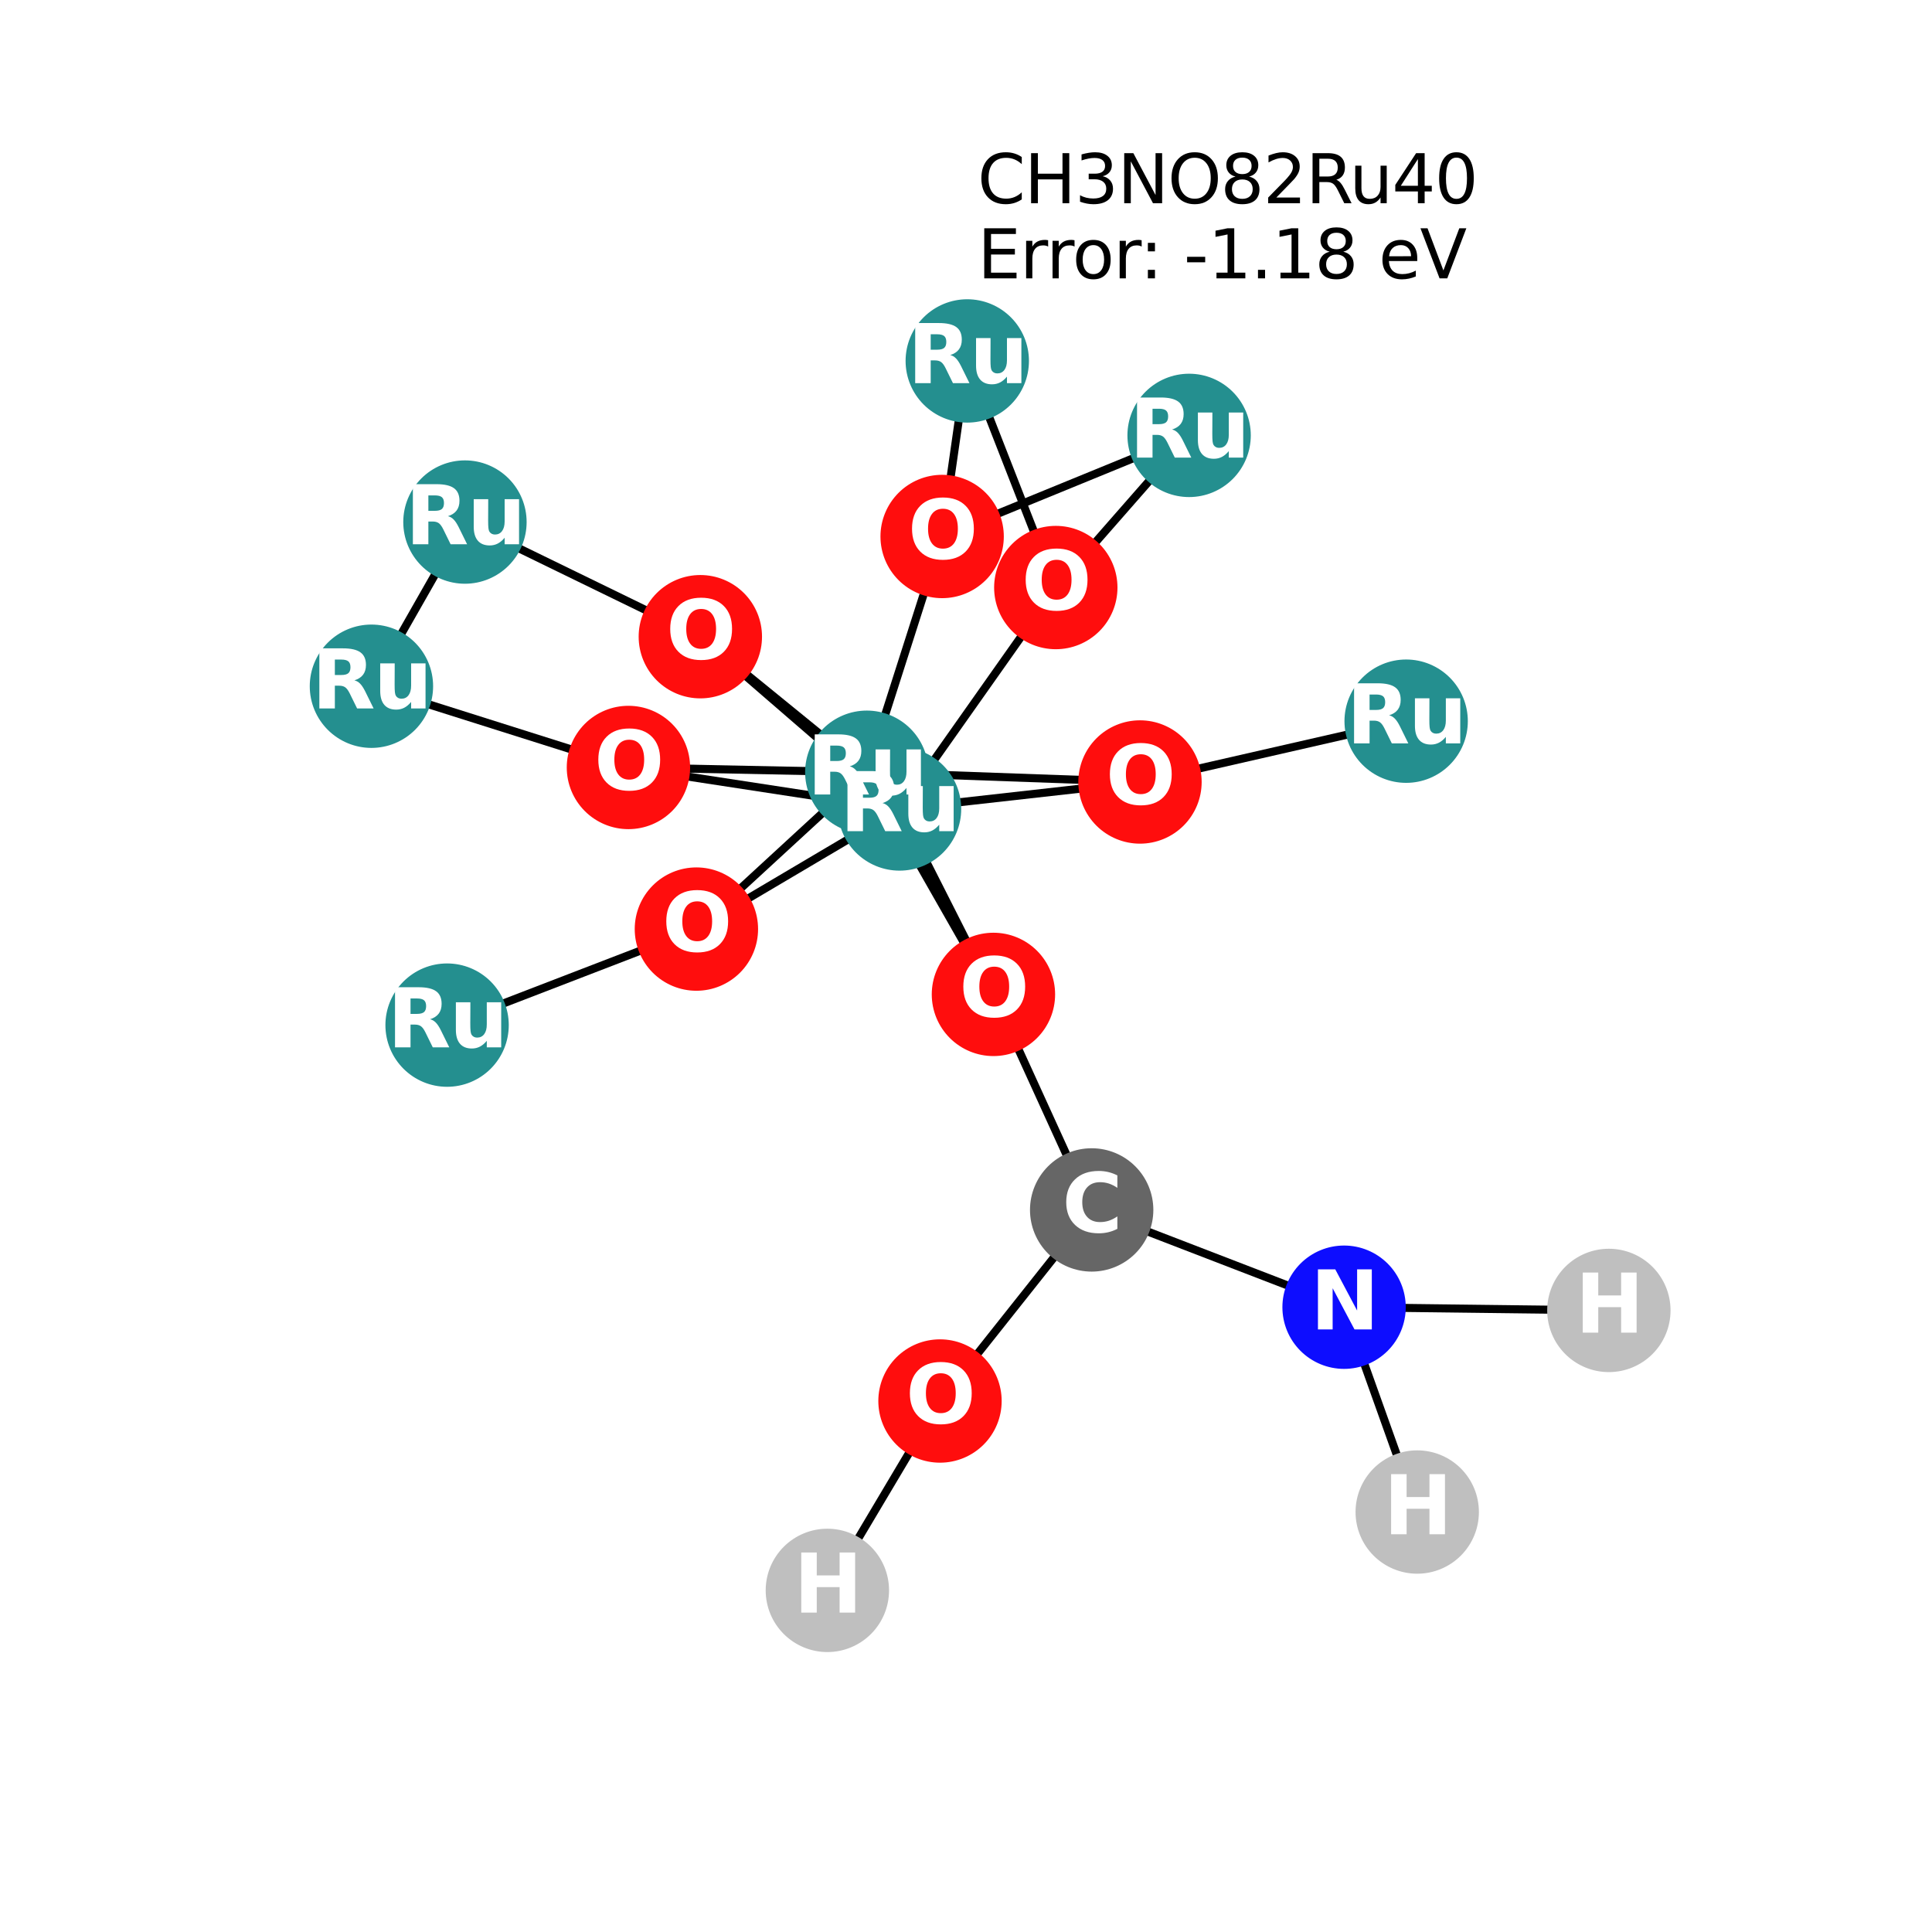 <?xml version="1.0" encoding="utf-8" standalone="no"?>
<!DOCTYPE svg PUBLIC "-//W3C//DTD SVG 1.1//EN"
  "http://www.w3.org/Graphics/SVG/1.1/DTD/svg11.dtd">
<svg xmlns:xlink="http://www.w3.org/1999/xlink" width="288pt" height="288pt" viewBox="0 0 288 288" xmlns="http://www.w3.org/2000/svg" version="1.1">
 <defs>
  <style type="text/css">*{stroke-linejoin: round; stroke-linecap: butt}</style>
 </defs>
 <g id="figure_1">
  <g id="patch_1">
   <path d="M 0 288 
L 288 288 
L 288 0 
L 0 0 
z
" style="fill: #ffffff"/>
  </g>
  <g id="axes_1">
   <g id="LineCollection_1">
    <path d="M 129.213 115.118 
L 140.443 79.973 
" clip-path="url(#p09c5c7e99f)" style="fill: none; stroke: #000000; stroke-width: 1.2"/>
    <path d="M 129.213 115.118 
L 169.937 116.57 
" clip-path="url(#p09c5c7e99f)" style="fill: none; stroke: #000000; stroke-width: 1.2"/>
    <path d="M 129.213 115.118 
L 104.398 94.912 
" clip-path="url(#p09c5c7e99f)" style="fill: none; stroke: #000000; stroke-width: 1.2"/>
    <path d="M 129.213 115.118 
L 103.811 138.497 
" clip-path="url(#p09c5c7e99f)" style="fill: none; stroke: #000000; stroke-width: 1.2"/>
    <path d="M 129.213 115.118 
L 93.68 114.406 
" clip-path="url(#p09c5c7e99f)" style="fill: none; stroke: #000000; stroke-width: 1.2"/>
    <path d="M 129.213 115.118 
L 148.09 148.234 
" clip-path="url(#p09c5c7e99f)" style="fill: none; stroke: #000000; stroke-width: 1.2"/>
    <path d="M 177.258 64.903 
L 140.443 79.973 
" clip-path="url(#p09c5c7e99f)" style="fill: none; stroke: #000000; stroke-width: 1.2"/>
    <path d="M 177.258 64.903 
L 157.386 87.584 
" clip-path="url(#p09c5c7e99f)" style="fill: none; stroke: #000000; stroke-width: 1.2"/>
    <path d="M 69.309 77.823 
L 55.369 102.296 
" clip-path="url(#p09c5c7e99f)" style="fill: none; stroke: #000000; stroke-width: 1.2"/>
    <path d="M 69.309 77.823 
L 104.398 94.912 
" clip-path="url(#p09c5c7e99f)" style="fill: none; stroke: #000000; stroke-width: 1.2"/>
    <path d="M 209.612 107.505 
L 169.937 116.57 
" clip-path="url(#p09c5c7e99f)" style="fill: none; stroke: #000000; stroke-width: 1.2"/>
    <path d="M 134.093 120.592 
L 169.937 116.57 
" clip-path="url(#p09c5c7e99f)" style="fill: none; stroke: #000000; stroke-width: 1.2"/>
    <path d="M 134.093 120.592 
L 104.398 94.912 
" clip-path="url(#p09c5c7e99f)" style="fill: none; stroke: #000000; stroke-width: 1.2"/>
    <path d="M 134.093 120.592 
L 157.386 87.584 
" clip-path="url(#p09c5c7e99f)" style="fill: none; stroke: #000000; stroke-width: 1.2"/>
    <path d="M 134.093 120.592 
L 103.811 138.497 
" clip-path="url(#p09c5c7e99f)" style="fill: none; stroke: #000000; stroke-width: 1.2"/>
    <path d="M 134.093 120.592 
L 93.68 114.406 
" clip-path="url(#p09c5c7e99f)" style="fill: none; stroke: #000000; stroke-width: 1.2"/>
    <path d="M 134.093 120.592 
L 148.09 148.234 
" clip-path="url(#p09c5c7e99f)" style="fill: none; stroke: #000000; stroke-width: 1.2"/>
    <path d="M 157.386 87.584 
L 144.189 53.804 
" clip-path="url(#p09c5c7e99f)" style="fill: none; stroke: #000000; stroke-width: 1.2"/>
    <path d="M 144.189 53.804 
L 140.443 79.973 
" clip-path="url(#p09c5c7e99f)" style="fill: none; stroke: #000000; stroke-width: 1.2"/>
    <path d="M 55.369 102.296 
L 93.68 114.406 
" clip-path="url(#p09c5c7e99f)" style="fill: none; stroke: #000000; stroke-width: 1.2"/>
    <path d="M 103.811 138.497 
L 66.647 152.813 
" clip-path="url(#p09c5c7e99f)" style="fill: none; stroke: #000000; stroke-width: 1.2"/>
    <path d="M 148.09 148.234 
L 162.733 180.362 
" clip-path="url(#p09c5c7e99f)" style="fill: none; stroke: #000000; stroke-width: 1.2"/>
    <path d="M 162.733 180.362 
L 140.124 208.846 
" clip-path="url(#p09c5c7e99f)" style="fill: none; stroke: #000000; stroke-width: 1.2"/>
    <path d="M 162.733 180.362 
L 200.359 194.864 
" clip-path="url(#p09c5c7e99f)" style="fill: none; stroke: #000000; stroke-width: 1.2"/>
    <path d="M 140.124 208.846 
L 123.334 237.076 
" clip-path="url(#p09c5c7e99f)" style="fill: none; stroke: #000000; stroke-width: 1.2"/>
    <path d="M 200.359 194.864 
L 211.263 225.396 
" clip-path="url(#p09c5c7e99f)" style="fill: none; stroke: #000000; stroke-width: 1.2"/>
    <path d="M 200.359 194.864 
L 239.831 195.343 
" clip-path="url(#p09c5c7e99f)" style="fill: none; stroke: #000000; stroke-width: 1.2"/>
   </g>
   <g id="PathCollection_1">
    <defs>
     <path id="C0_0_8d80b7905f" d="M 0 8.944 
C 2.372 8.944 4.647 8.002 6.325 6.325 
C 8.002 4.647 8.944 2.372 8.944 -0 
C 8.944 -2.372 8.002 -4.647 6.325 -6.325 
C 4.647 -8.002 2.372 -8.944 0 -8.944 
C -2.372 -8.944 -4.647 -8.002 -6.325 -6.325 
C -8.002 -4.647 -8.944 -2.372 -8.944 0 
C -8.944 2.372 -8.002 4.647 -6.325 6.325 
C -4.647 8.002 -2.372 8.944 0 8.944 
z
"/>
    </defs>
    <g clip-path="url(#p09c5c7e99f)">
     <use xlink:href="#C0_0_8d80b7905f" x="129.213" y="115.118" style="fill: #248f8f; stroke: #248f8f; stroke-width: 0.5"/>
    </g>
    <g clip-path="url(#p09c5c7e99f)">
     <use xlink:href="#C0_0_8d80b7905f" x="177.258" y="64.903" style="fill: #248f8f; stroke: #248f8f; stroke-width: 0.5"/>
    </g>
    <g clip-path="url(#p09c5c7e99f)">
     <use xlink:href="#C0_0_8d80b7905f" x="69.309" y="77.823" style="fill: #248f8f; stroke: #248f8f; stroke-width: 0.5"/>
    </g>
    <g clip-path="url(#p09c5c7e99f)">
     <use xlink:href="#C0_0_8d80b7905f" x="209.612" y="107.505" style="fill: #248f8f; stroke: #248f8f; stroke-width: 0.5"/>
    </g>
    <g clip-path="url(#p09c5c7e99f)">
     <use xlink:href="#C0_0_8d80b7905f" x="134.093" y="120.592" style="fill: #248f8f; stroke: #248f8f; stroke-width: 0.5"/>
    </g>
    <g clip-path="url(#p09c5c7e99f)">
     <use xlink:href="#C0_0_8d80b7905f" x="157.386" y="87.584" style="fill: #ff0d0d; stroke: #ff0d0d; stroke-width: 0.5"/>
    </g>
    <g clip-path="url(#p09c5c7e99f)">
     <use xlink:href="#C0_0_8d80b7905f" x="144.189" y="53.804" style="fill: #248f8f; stroke: #248f8f; stroke-width: 0.5"/>
    </g>
    <g clip-path="url(#p09c5c7e99f)">
     <use xlink:href="#C0_0_8d80b7905f" x="55.369" y="102.296" style="fill: #248f8f; stroke: #248f8f; stroke-width: 0.5"/>
    </g>
    <g clip-path="url(#p09c5c7e99f)">
     <use xlink:href="#C0_0_8d80b7905f" x="103.811" y="138.497" style="fill: #ff0d0d; stroke: #ff0d0d; stroke-width: 0.5"/>
    </g>
    <g clip-path="url(#p09c5c7e99f)">
     <use xlink:href="#C0_0_8d80b7905f" x="93.68" y="114.406" style="fill: #ff0d0d; stroke: #ff0d0d; stroke-width: 0.5"/>
    </g>
    <g clip-path="url(#p09c5c7e99f)">
     <use xlink:href="#C0_0_8d80b7905f" x="66.647" y="152.813" style="fill: #248f8f; stroke: #248f8f; stroke-width: 0.5"/>
    </g>
    <g clip-path="url(#p09c5c7e99f)">
     <use xlink:href="#C0_0_8d80b7905f" x="104.398" y="94.912" style="fill: #ff0d0d; stroke: #ff0d0d; stroke-width: 0.5"/>
    </g>
    <g clip-path="url(#p09c5c7e99f)">
     <use xlink:href="#C0_0_8d80b7905f" x="140.443" y="79.973" style="fill: #ff0d0d; stroke: #ff0d0d; stroke-width: 0.5"/>
    </g>
    <g clip-path="url(#p09c5c7e99f)">
     <use xlink:href="#C0_0_8d80b7905f" x="169.937" y="116.57" style="fill: #ff0d0d; stroke: #ff0d0d; stroke-width: 0.5"/>
    </g>
    <g clip-path="url(#p09c5c7e99f)">
     <use xlink:href="#C0_0_8d80b7905f" x="148.09" y="148.234" style="fill: #ff0d0d; stroke: #ff0d0d; stroke-width: 0.5"/>
    </g>
    <g clip-path="url(#p09c5c7e99f)">
     <use xlink:href="#C0_0_8d80b7905f" x="162.733" y="180.362" style="fill: #666666; stroke: #666666; stroke-width: 0.5"/>
    </g>
    <g clip-path="url(#p09c5c7e99f)">
     <use xlink:href="#C0_0_8d80b7905f" x="140.124" y="208.846" style="fill: #ff0d0d; stroke: #ff0d0d; stroke-width: 0.5"/>
    </g>
    <g clip-path="url(#p09c5c7e99f)">
     <use xlink:href="#C0_0_8d80b7905f" x="123.334" y="237.076" style="fill: #bfbfbf; stroke: #bfbfbf; stroke-width: 0.5"/>
    </g>
    <g clip-path="url(#p09c5c7e99f)">
     <use xlink:href="#C0_0_8d80b7905f" x="200.359" y="194.864" style="fill: #0d0dff; stroke: #0d0dff; stroke-width: 0.5"/>
    </g>
    <g clip-path="url(#p09c5c7e99f)">
     <use xlink:href="#C0_0_8d80b7905f" x="211.263" y="225.396" style="fill: #bfbfbf; stroke: #bfbfbf; stroke-width: 0.5"/>
    </g>
    <g clip-path="url(#p09c5c7e99f)">
     <use xlink:href="#C0_0_8d80b7905f" x="239.831" y="195.343" style="fill: #bfbfbf; stroke: #bfbfbf; stroke-width: 0.5"/>
    </g>
   </g>
   <g id="text_1">
    <g clip-path="url(#p09c5c7e99f)">
     <!-- Ru -->
     <g style="fill: #ffffff" transform="translate(120.322 118.43) scale(0.12 -0.12)">
      <defs>
       <path id="DejaVuSans-Bold-52" d="M 2297 2597 
Q 2675 2597 2839 2737 
Q 3003 2878 3003 3200 
Q 3003 3519 2839 3656 
Q 2675 3794 2297 3794 
L 1791 3794 
L 1791 2597 
L 2297 2597 
z
M 1791 1766 
L 1791 0 
L 588 0 
L 588 4666 
L 2425 4666 
Q 3347 4666 3776 4356 
Q 4206 4047 4206 3378 
Q 4206 2916 3982 2619 
Q 3759 2322 3309 2181 
Q 3556 2125 3751 1926 
Q 3947 1728 4147 1325 
L 4800 0 
L 3519 0 
L 2950 1159 
Q 2778 1509 2601 1637 
Q 2425 1766 2131 1766 
L 1791 1766 
z
" transform="scale(0.016)"/>
       <path id="DejaVuSans-Bold-75" d="M 500 1363 
L 500 3500 
L 1625 3500 
L 1625 3150 
Q 1625 2866 1622 2436 
Q 1619 2006 1619 1863 
Q 1619 1441 1641 1255 
Q 1663 1069 1716 984 
Q 1784 875 1895 815 
Q 2006 756 2150 756 
Q 2500 756 2700 1025 
Q 2900 1294 2900 1772 
L 2900 3500 
L 4019 3500 
L 4019 0 
L 2900 0 
L 2900 506 
Q 2647 200 2364 54 
Q 2081 -91 1741 -91 
Q 1134 -91 817 281 
Q 500 653 500 1363 
z
" transform="scale(0.016)"/>
      </defs>
      <use xlink:href="#DejaVuSans-Bold-52"/>
      <use xlink:href="#DejaVuSans-Bold-75" transform="translate(77.002 0)"/>
     </g>
    </g>
   </g>
   <g id="text_2">
    <g clip-path="url(#p09c5c7e99f)">
     <!-- Ru -->
     <g style="fill: #ffffff" transform="translate(168.367 68.214) scale(0.12 -0.12)">
      <use xlink:href="#DejaVuSans-Bold-52"/>
      <use xlink:href="#DejaVuSans-Bold-75" transform="translate(77.002 0)"/>
     </g>
    </g>
   </g>
   <g id="text_3">
    <g clip-path="url(#p09c5c7e99f)">
     <!-- Ru -->
     <g style="fill: #ffffff" transform="translate(60.417 81.134) scale(0.12 -0.12)">
      <use xlink:href="#DejaVuSans-Bold-52"/>
      <use xlink:href="#DejaVuSans-Bold-75" transform="translate(77.002 0)"/>
     </g>
    </g>
   </g>
   <g id="text_4">
    <g clip-path="url(#p09c5c7e99f)">
     <!-- Ru -->
     <g style="fill: #ffffff" transform="translate(200.721 110.816) scale(0.12 -0.12)">
      <use xlink:href="#DejaVuSans-Bold-52"/>
      <use xlink:href="#DejaVuSans-Bold-75" transform="translate(77.002 0)"/>
     </g>
    </g>
   </g>
   <g id="text_5">
    <g clip-path="url(#p09c5c7e99f)">
     <!-- Ru -->
     <g style="fill: #ffffff" transform="translate(125.202 123.903) scale(0.12 -0.12)">
      <use xlink:href="#DejaVuSans-Bold-52"/>
      <use xlink:href="#DejaVuSans-Bold-75" transform="translate(77.002 0)"/>
     </g>
    </g>
   </g>
   <g id="text_6">
    <g clip-path="url(#p09c5c7e99f)">
     <!-- O -->
     <g style="fill: #ffffff" transform="translate(152.285 90.895) scale(0.12 -0.12)">
      <defs>
       <path id="DejaVuSans-Bold-4f" d="M 2719 3878 
Q 2169 3878 1866 3472 
Q 1563 3066 1563 2328 
Q 1563 1594 1866 1187 
Q 2169 781 2719 781 
Q 3272 781 3575 1187 
Q 3878 1594 3878 2328 
Q 3878 3066 3575 3472 
Q 3272 3878 2719 3878 
z
M 2719 4750 
Q 3844 4750 4481 4106 
Q 5119 3463 5119 2328 
Q 5119 1197 4481 553 
Q 3844 -91 2719 -91 
Q 1597 -91 958 553 
Q 319 1197 319 2328 
Q 319 3463 958 4106 
Q 1597 4750 2719 4750 
z
" transform="scale(0.016)"/>
      </defs>
      <use xlink:href="#DejaVuSans-Bold-4f"/>
     </g>
    </g>
   </g>
   <g id="text_7">
    <g clip-path="url(#p09c5c7e99f)">
     <!-- Ru -->
     <g style="fill: #ffffff" transform="translate(135.298 57.115) scale(0.12 -0.12)">
      <use xlink:href="#DejaVuSans-Bold-52"/>
      <use xlink:href="#DejaVuSans-Bold-75" transform="translate(77.002 0)"/>
     </g>
    </g>
   </g>
   <g id="text_8">
    <g clip-path="url(#p09c5c7e99f)">
     <!-- Ru -->
     <g style="fill: #ffffff" transform="translate(46.477 105.607) scale(0.12 -0.12)">
      <use xlink:href="#DejaVuSans-Bold-52"/>
      <use xlink:href="#DejaVuSans-Bold-75" transform="translate(77.002 0)"/>
     </g>
    </g>
   </g>
   <g id="text_9">
    <g clip-path="url(#p09c5c7e99f)">
     <!-- O -->
     <g style="fill: #ffffff" transform="translate(98.71 141.808) scale(0.12 -0.12)">
      <use xlink:href="#DejaVuSans-Bold-4f"/>
     </g>
    </g>
   </g>
   <g id="text_10">
    <g clip-path="url(#p09c5c7e99f)">
     <!-- O -->
     <g style="fill: #ffffff" transform="translate(88.579 117.717) scale(0.12 -0.12)">
      <use xlink:href="#DejaVuSans-Bold-4f"/>
     </g>
    </g>
   </g>
   <g id="text_11">
    <g clip-path="url(#p09c5c7e99f)">
     <!-- Ru -->
     <g style="fill: #ffffff" transform="translate(57.756 156.125) scale(0.12 -0.12)">
      <use xlink:href="#DejaVuSans-Bold-52"/>
      <use xlink:href="#DejaVuSans-Bold-75" transform="translate(77.002 0)"/>
     </g>
    </g>
   </g>
   <g id="text_12">
    <g clip-path="url(#p09c5c7e99f)">
     <!-- O -->
     <g style="fill: #ffffff" transform="translate(99.297 98.223) scale(0.12 -0.12)">
      <use xlink:href="#DejaVuSans-Bold-4f"/>
     </g>
    </g>
   </g>
   <g id="text_13">
    <g clip-path="url(#p09c5c7e99f)">
     <!-- O -->
     <g style="fill: #ffffff" transform="translate(135.342 83.285) scale(0.12 -0.12)">
      <use xlink:href="#DejaVuSans-Bold-4f"/>
     </g>
    </g>
   </g>
   <g id="text_14">
    <g clip-path="url(#p09c5c7e99f)">
     <!-- O -->
     <g style="fill: #ffffff" transform="translate(164.836 119.882) scale(0.12 -0.12)">
      <use xlink:href="#DejaVuSans-Bold-4f"/>
     </g>
    </g>
   </g>
   <g id="text_15">
    <g clip-path="url(#p09c5c7e99f)">
     <!-- O -->
     <g style="fill: #ffffff" transform="translate(142.989 151.545) scale(0.12 -0.12)">
      <use xlink:href="#DejaVuSans-Bold-4f"/>
     </g>
    </g>
   </g>
   <g id="text_16">
    <g clip-path="url(#p09c5c7e99f)">
     <!-- C -->
     <g style="fill: #ffffff" transform="translate(158.33 183.673) scale(0.12 -0.12)">
      <defs>
       <path id="DejaVuSans-Bold-43" d="M 4288 256 
Q 3956 84 3597 -3 
Q 3238 -91 2847 -91 
Q 1681 -91 1000 561 
Q 319 1213 319 2328 
Q 319 3447 1000 4098 
Q 1681 4750 2847 4750 
Q 3238 4750 3597 4662 
Q 3956 4575 4288 4403 
L 4288 3438 
Q 3953 3666 3628 3772 
Q 3303 3878 2944 3878 
Q 2300 3878 1931 3465 
Q 1563 3053 1563 2328 
Q 1563 1606 1931 1193 
Q 2300 781 2944 781 
Q 3303 781 3628 887 
Q 3953 994 4288 1222 
L 4288 256 
z
" transform="scale(0.016)"/>
      </defs>
      <use xlink:href="#DejaVuSans-Bold-43"/>
     </g>
    </g>
   </g>
   <g id="text_17">
    <g clip-path="url(#p09c5c7e99f)">
     <!-- O -->
     <g style="fill: #ffffff" transform="translate(135.023 212.157) scale(0.12 -0.12)">
      <use xlink:href="#DejaVuSans-Bold-4f"/>
     </g>
    </g>
   </g>
   <g id="text_18">
    <g clip-path="url(#p09c5c7e99f)">
     <!-- H -->
     <g style="fill: #ffffff" transform="translate(118.313 240.388) scale(0.12 -0.12)">
      <defs>
       <path id="DejaVuSans-Bold-48" d="M 588 4666 
L 1791 4666 
L 1791 2888 
L 3566 2888 
L 3566 4666 
L 4769 4666 
L 4769 0 
L 3566 0 
L 3566 1978 
L 1791 1978 
L 1791 0 
L 588 0 
L 588 4666 
z
" transform="scale(0.016)"/>
      </defs>
      <use xlink:href="#DejaVuSans-Bold-48"/>
     </g>
    </g>
   </g>
   <g id="text_19">
    <g clip-path="url(#p09c5c7e99f)">
     <!-- N -->
     <g style="fill: #ffffff" transform="translate(195.337 198.176) scale(0.12 -0.12)">
      <defs>
       <path id="DejaVuSans-Bold-4e" d="M 588 4666 
L 1931 4666 
L 3628 1466 
L 3628 4666 
L 4769 4666 
L 4769 0 
L 3425 0 
L 1728 3200 
L 1728 0 
L 588 0 
L 588 4666 
z
" transform="scale(0.016)"/>
      </defs>
      <use xlink:href="#DejaVuSans-Bold-4e"/>
     </g>
    </g>
   </g>
   <g id="text_20">
    <g clip-path="url(#p09c5c7e99f)">
     <!-- H -->
     <g style="fill: #ffffff" transform="translate(206.242 228.707) scale(0.12 -0.12)">
      <use xlink:href="#DejaVuSans-Bold-48"/>
     </g>
    </g>
   </g>
   <g id="text_21">
    <g clip-path="url(#p09c5c7e99f)">
     <!-- H -->
     <g style="fill: #ffffff" transform="translate(234.81 198.655) scale(0.12 -0.12)">
      <use xlink:href="#DejaVuSans-Bold-48"/>
     </g>
    </g>
   </g>
   <g id="text_22">
    <!-- CH3NO82Ru40 -->
    <g transform="translate(145.717 30.297) scale(0.1 -0.1)">
     <defs>
      <path id="DejaVuSans-43" d="M 4122 4306 
L 4122 3641 
Q 3803 3938 3442 4084 
Q 3081 4231 2675 4231 
Q 1875 4231 1450 3742 
Q 1025 3253 1025 2328 
Q 1025 1406 1450 917 
Q 1875 428 2675 428 
Q 3081 428 3442 575 
Q 3803 722 4122 1019 
L 4122 359 
Q 3791 134 3420 21 
Q 3050 -91 2638 -91 
Q 1578 -91 968 557 
Q 359 1206 359 2328 
Q 359 3453 968 4101 
Q 1578 4750 2638 4750 
Q 3056 4750 3426 4639 
Q 3797 4528 4122 4306 
z
" transform="scale(0.016)"/>
      <path id="DejaVuSans-48" d="M 628 4666 
L 1259 4666 
L 1259 2753 
L 3553 2753 
L 3553 4666 
L 4184 4666 
L 4184 0 
L 3553 0 
L 3553 2222 
L 1259 2222 
L 1259 0 
L 628 0 
L 628 4666 
z
" transform="scale(0.016)"/>
      <path id="DejaVuSans-33" d="M 2597 2516 
Q 3050 2419 3304 2112 
Q 3559 1806 3559 1356 
Q 3559 666 3084 287 
Q 2609 -91 1734 -91 
Q 1441 -91 1130 -33 
Q 819 25 488 141 
L 488 750 
Q 750 597 1062 519 
Q 1375 441 1716 441 
Q 2309 441 2620 675 
Q 2931 909 2931 1356 
Q 2931 1769 2642 2001 
Q 2353 2234 1838 2234 
L 1294 2234 
L 1294 2753 
L 1863 2753 
Q 2328 2753 2575 2939 
Q 2822 3125 2822 3475 
Q 2822 3834 2567 4026 
Q 2313 4219 1838 4219 
Q 1578 4219 1281 4162 
Q 984 4106 628 3988 
L 628 4550 
Q 988 4650 1302 4700 
Q 1616 4750 1894 4750 
Q 2613 4750 3031 4423 
Q 3450 4097 3450 3541 
Q 3450 3153 3228 2886 
Q 3006 2619 2597 2516 
z
" transform="scale(0.016)"/>
      <path id="DejaVuSans-4e" d="M 628 4666 
L 1478 4666 
L 3547 763 
L 3547 4666 
L 4159 4666 
L 4159 0 
L 3309 0 
L 1241 3903 
L 1241 0 
L 628 0 
L 628 4666 
z
" transform="scale(0.016)"/>
      <path id="DejaVuSans-4f" d="M 2522 4238 
Q 1834 4238 1429 3725 
Q 1025 3213 1025 2328 
Q 1025 1447 1429 934 
Q 1834 422 2522 422 
Q 3209 422 3611 934 
Q 4013 1447 4013 2328 
Q 4013 3213 3611 3725 
Q 3209 4238 2522 4238 
z
M 2522 4750 
Q 3503 4750 4090 4092 
Q 4678 3434 4678 2328 
Q 4678 1225 4090 567 
Q 3503 -91 2522 -91 
Q 1538 -91 948 565 
Q 359 1222 359 2328 
Q 359 3434 948 4092 
Q 1538 4750 2522 4750 
z
" transform="scale(0.016)"/>
      <path id="DejaVuSans-38" d="M 2034 2216 
Q 1584 2216 1326 1975 
Q 1069 1734 1069 1313 
Q 1069 891 1326 650 
Q 1584 409 2034 409 
Q 2484 409 2743 651 
Q 3003 894 3003 1313 
Q 3003 1734 2745 1975 
Q 2488 2216 2034 2216 
z
M 1403 2484 
Q 997 2584 770 2862 
Q 544 3141 544 3541 
Q 544 4100 942 4425 
Q 1341 4750 2034 4750 
Q 2731 4750 3128 4425 
Q 3525 4100 3525 3541 
Q 3525 3141 3298 2862 
Q 3072 2584 2669 2484 
Q 3125 2378 3379 2068 
Q 3634 1759 3634 1313 
Q 3634 634 3220 271 
Q 2806 -91 2034 -91 
Q 1263 -91 848 271 
Q 434 634 434 1313 
Q 434 1759 690 2068 
Q 947 2378 1403 2484 
z
M 1172 3481 
Q 1172 3119 1398 2916 
Q 1625 2713 2034 2713 
Q 2441 2713 2670 2916 
Q 2900 3119 2900 3481 
Q 2900 3844 2670 4047 
Q 2441 4250 2034 4250 
Q 1625 4250 1398 4047 
Q 1172 3844 1172 3481 
z
" transform="scale(0.016)"/>
      <path id="DejaVuSans-32" d="M 1228 531 
L 3431 531 
L 3431 0 
L 469 0 
L 469 531 
Q 828 903 1448 1529 
Q 2069 2156 2228 2338 
Q 2531 2678 2651 2914 
Q 2772 3150 2772 3378 
Q 2772 3750 2511 3984 
Q 2250 4219 1831 4219 
Q 1534 4219 1204 4116 
Q 875 4013 500 3803 
L 500 4441 
Q 881 4594 1212 4672 
Q 1544 4750 1819 4750 
Q 2544 4750 2975 4387 
Q 3406 4025 3406 3419 
Q 3406 3131 3298 2873 
Q 3191 2616 2906 2266 
Q 2828 2175 2409 1742 
Q 1991 1309 1228 531 
z
" transform="scale(0.016)"/>
      <path id="DejaVuSans-52" d="M 2841 2188 
Q 3044 2119 3236 1894 
Q 3428 1669 3622 1275 
L 4263 0 
L 3584 0 
L 2988 1197 
Q 2756 1666 2539 1819 
Q 2322 1972 1947 1972 
L 1259 1972 
L 1259 0 
L 628 0 
L 628 4666 
L 2053 4666 
Q 2853 4666 3247 4331 
Q 3641 3997 3641 3322 
Q 3641 2881 3436 2590 
Q 3231 2300 2841 2188 
z
M 1259 4147 
L 1259 2491 
L 2053 2491 
Q 2509 2491 2742 2702 
Q 2975 2913 2975 3322 
Q 2975 3731 2742 3939 
Q 2509 4147 2053 4147 
L 1259 4147 
z
" transform="scale(0.016)"/>
      <path id="DejaVuSans-75" d="M 544 1381 
L 544 3500 
L 1119 3500 
L 1119 1403 
Q 1119 906 1312 657 
Q 1506 409 1894 409 
Q 2359 409 2629 706 
Q 2900 1003 2900 1516 
L 2900 3500 
L 3475 3500 
L 3475 0 
L 2900 0 
L 2900 538 
Q 2691 219 2414 64 
Q 2138 -91 1772 -91 
Q 1169 -91 856 284 
Q 544 659 544 1381 
z
M 1991 3584 
L 1991 3584 
z
" transform="scale(0.016)"/>
      <path id="DejaVuSans-34" d="M 2419 4116 
L 825 1625 
L 2419 1625 
L 2419 4116 
z
M 2253 4666 
L 3047 4666 
L 3047 1625 
L 3713 1625 
L 3713 1100 
L 3047 1100 
L 3047 0 
L 2419 0 
L 2419 1100 
L 313 1100 
L 313 1709 
L 2253 4666 
z
" transform="scale(0.016)"/>
      <path id="DejaVuSans-30" d="M 2034 4250 
Q 1547 4250 1301 3770 
Q 1056 3291 1056 2328 
Q 1056 1369 1301 889 
Q 1547 409 2034 409 
Q 2525 409 2770 889 
Q 3016 1369 3016 2328 
Q 3016 3291 2770 3770 
Q 2525 4250 2034 4250 
z
M 2034 4750 
Q 2819 4750 3233 4129 
Q 3647 3509 3647 2328 
Q 3647 1150 3233 529 
Q 2819 -91 2034 -91 
Q 1250 -91 836 529 
Q 422 1150 422 2328 
Q 422 3509 836 4129 
Q 1250 4750 2034 4750 
z
" transform="scale(0.016)"/>
     </defs>
     <use xlink:href="#DejaVuSans-43"/>
     <use xlink:href="#DejaVuSans-48" transform="translate(69.824 0)"/>
     <use xlink:href="#DejaVuSans-33" transform="translate(145.02 0)"/>
     <use xlink:href="#DejaVuSans-4e" transform="translate(208.643 0)"/>
     <use xlink:href="#DejaVuSans-4f" transform="translate(283.447 0)"/>
     <use xlink:href="#DejaVuSans-38" transform="translate(362.158 0)"/>
     <use xlink:href="#DejaVuSans-32" transform="translate(425.781 0)"/>
     <use xlink:href="#DejaVuSans-52" transform="translate(489.404 0)"/>
     <use xlink:href="#DejaVuSans-75" transform="translate(554.387 0)"/>
     <use xlink:href="#DejaVuSans-34" transform="translate(617.766 0)"/>
     <use xlink:href="#DejaVuSans-30" transform="translate(681.389 0)"/>
    </g>
    <!-- Error: -1.18 eV -->
    <g transform="translate(145.717 41.495) scale(0.1 -0.1)">
     <defs>
      <path id="DejaVuSans-45" d="M 628 4666 
L 3578 4666 
L 3578 4134 
L 1259 4134 
L 1259 2753 
L 3481 2753 
L 3481 2222 
L 1259 2222 
L 1259 531 
L 3634 531 
L 3634 0 
L 628 0 
L 628 4666 
z
" transform="scale(0.016)"/>
      <path id="DejaVuSans-72" d="M 2631 2963 
Q 2534 3019 2420 3045 
Q 2306 3072 2169 3072 
Q 1681 3072 1420 2755 
Q 1159 2438 1159 1844 
L 1159 0 
L 581 0 
L 581 3500 
L 1159 3500 
L 1159 2956 
Q 1341 3275 1631 3429 
Q 1922 3584 2338 3584 
Q 2397 3584 2469 3576 
Q 2541 3569 2628 3553 
L 2631 2963 
z
" transform="scale(0.016)"/>
      <path id="DejaVuSans-6f" d="M 1959 3097 
Q 1497 3097 1228 2736 
Q 959 2375 959 1747 
Q 959 1119 1226 758 
Q 1494 397 1959 397 
Q 2419 397 2687 759 
Q 2956 1122 2956 1747 
Q 2956 2369 2687 2733 
Q 2419 3097 1959 3097 
z
M 1959 3584 
Q 2709 3584 3137 3096 
Q 3566 2609 3566 1747 
Q 3566 888 3137 398 
Q 2709 -91 1959 -91 
Q 1206 -91 779 398 
Q 353 888 353 1747 
Q 353 2609 779 3096 
Q 1206 3584 1959 3584 
z
" transform="scale(0.016)"/>
      <path id="DejaVuSans-3a" d="M 750 794 
L 1409 794 
L 1409 0 
L 750 0 
L 750 794 
z
M 750 3309 
L 1409 3309 
L 1409 2516 
L 750 2516 
L 750 3309 
z
" transform="scale(0.016)"/>
      <path id="DejaVuSans-20" transform="scale(0.016)"/>
      <path id="DejaVuSans-2d" d="M 313 2009 
L 1997 2009 
L 1997 1497 
L 313 1497 
L 313 2009 
z
" transform="scale(0.016)"/>
      <path id="DejaVuSans-31" d="M 794 531 
L 1825 531 
L 1825 4091 
L 703 3866 
L 703 4441 
L 1819 4666 
L 2450 4666 
L 2450 531 
L 3481 531 
L 3481 0 
L 794 0 
L 794 531 
z
" transform="scale(0.016)"/>
      <path id="DejaVuSans-2e" d="M 684 794 
L 1344 794 
L 1344 0 
L 684 0 
L 684 794 
z
" transform="scale(0.016)"/>
      <path id="DejaVuSans-65" d="M 3597 1894 
L 3597 1613 
L 953 1613 
Q 991 1019 1311 708 
Q 1631 397 2203 397 
Q 2534 397 2845 478 
Q 3156 559 3463 722 
L 3463 178 
Q 3153 47 2828 -22 
Q 2503 -91 2169 -91 
Q 1331 -91 842 396 
Q 353 884 353 1716 
Q 353 2575 817 3079 
Q 1281 3584 2069 3584 
Q 2775 3584 3186 3129 
Q 3597 2675 3597 1894 
z
M 3022 2063 
Q 3016 2534 2758 2815 
Q 2500 3097 2075 3097 
Q 1594 3097 1305 2825 
Q 1016 2553 972 2059 
L 3022 2063 
z
" transform="scale(0.016)"/>
      <path id="DejaVuSans-56" d="M 1831 0 
L 50 4666 
L 709 4666 
L 2188 738 
L 3669 4666 
L 4325 4666 
L 2547 0 
L 1831 0 
z
" transform="scale(0.016)"/>
     </defs>
     <use xlink:href="#DejaVuSans-45"/>
     <use xlink:href="#DejaVuSans-72" transform="translate(63.184 0)"/>
     <use xlink:href="#DejaVuSans-72" transform="translate(102.547 0)"/>
     <use xlink:href="#DejaVuSans-6f" transform="translate(141.41 0)"/>
     <use xlink:href="#DejaVuSans-72" transform="translate(202.592 0)"/>
     <use xlink:href="#DejaVuSans-3a" transform="translate(241.955 0)"/>
     <use xlink:href="#DejaVuSans-20" transform="translate(275.646 0)"/>
     <use xlink:href="#DejaVuSans-2d" transform="translate(307.434 0)"/>
     <use xlink:href="#DejaVuSans-31" transform="translate(343.518 0)"/>
     <use xlink:href="#DejaVuSans-2e" transform="translate(407.141 0)"/>
     <use xlink:href="#DejaVuSans-31" transform="translate(438.928 0)"/>
     <use xlink:href="#DejaVuSans-38" transform="translate(502.551 0)"/>
     <use xlink:href="#DejaVuSans-20" transform="translate(566.174 0)"/>
     <use xlink:href="#DejaVuSans-65" transform="translate(597.961 0)"/>
     <use xlink:href="#DejaVuSans-56" transform="translate(659.484 0)"/>
    </g>
   </g>
  </g>
 </g>
 <defs>
  <clipPath id="p09c5c7e99f">
   <rect x="36" y="34.56" width="223.2" height="221.76"/>
  </clipPath>
 </defs>
</svg>

